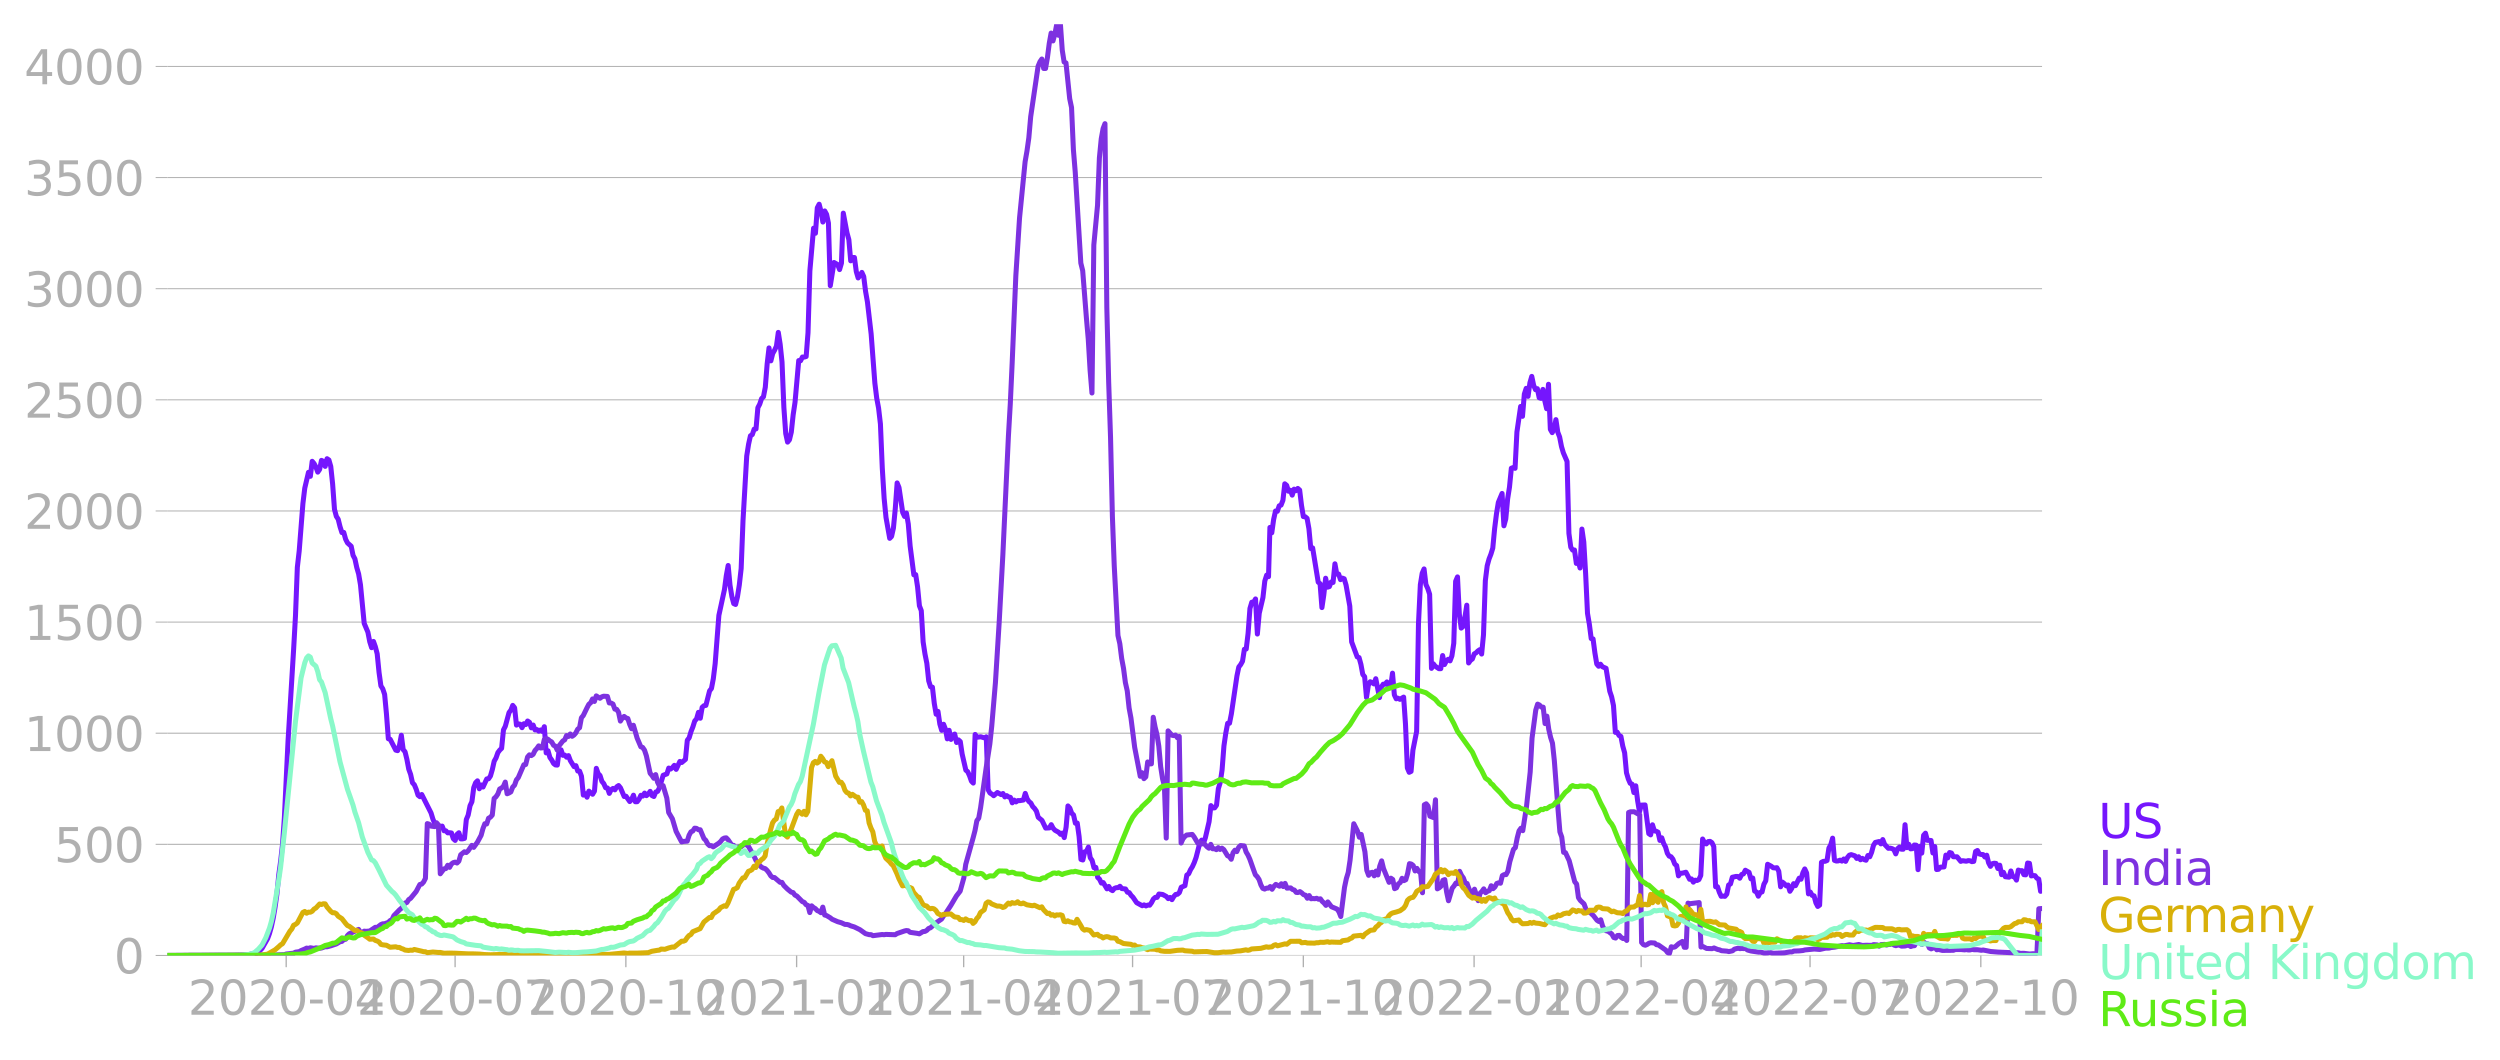 <svg xmlns="http://www.w3.org/2000/svg" xmlns:xlink="http://www.w3.org/1999/xlink" width="992.186" height="420.728" viewBox="0 0 744.14 315.546"><defs><style>*{stroke-linejoin:round;stroke-linecap:butt}</style></defs><g id="figure_1"><path id="patch_1" d="M0 315.546h744.14V0H0v315.546z" style="fill:none"/><g id="axes_1"><path id="patch_2" d="M49.83 284.4h558V7.2h-558v277.2z" style="fill:none"/><g id="matplotlib.axis_1"><g id="xtick_1"><g id="line2d_1"><defs><path id="m9bd4b23b35" d="M0 0v3.5" style="stroke:#b0b0b0;stroke-width:.4"/></defs><use xlink:href="#m9bd4b23b35" x="85.188" y="284.4" style="fill:#b0b0b0;stroke:#b0b0b0;stroke-width:.4"/></g><g id="text_1" style="fill:#b0b0b0" transform="matrix(.14 0 0 -.14 55.94 302.038)"><defs><path id="DejaVuSans-32" d="M1228 531h2203V0H469v531q359 372 979 998 621 627 780 809 303 340 423 576 121 236 121 464 0 372-261 606-261 235-680 235-297 0-627-103-329-103-704-313v638q381 153 712 231 332 78 607 78 725 0 1156-363 431-362 431-968 0-288-108-546-107-257-392-607-78-91-497-524-418-433-1181-1211z" transform="scale(.016)"/><path id="DejaVuSans-30" d="M2034 4250q-487 0-733-480-245-479-245-1442 0-959 245-1439 246-480 733-480 491 0 736 480 246 480 246 1439 0 963-246 1442-245 480-736 480zm0 500q785 0 1199-621 414-620 414-1801 0-1178-414-1799Q2819-91 2034-91q-784 0-1198 620-414 621-414 1799 0 1181 414 1801 414 621 1198 621z" transform="scale(.016)"/><path id="DejaVuSans-2d" d="M313 2009h1684v-512H313v512z" transform="scale(.016)"/><path id="DejaVuSans-34" d="M2419 4116 825 1625h1594v2491zm-166 550h794V1625h666v-525h-666V0h-628v1100H313v609l1940 2957z" transform="scale(.016)"/></defs><use xlink:href="#DejaVuSans-32"/><use xlink:href="#DejaVuSans-30" x="63.623"/><use xlink:href="#DejaVuSans-32" x="127.246"/><use xlink:href="#DejaVuSans-30" x="190.869"/><use xlink:href="#DejaVuSans-2d" x="254.492"/><use xlink:href="#DejaVuSans-30" x="290.576"/><use xlink:href="#DejaVuSans-34" x="354.199"/></g></g><g id="xtick_2"><use xlink:href="#m9bd4b23b35" id="line2d_2" x="135.464" y="284.4" style="fill:#b0b0b0;stroke:#b0b0b0;stroke-width:.4"/><g id="text_2" style="fill:#b0b0b0" transform="matrix(.14 0 0 -.14 106.216 302.038)"><defs><path id="DejaVuSans-37" d="M525 4666h3000v-269L1831 0h-659l1594 4134H525v532z" transform="scale(.016)"/></defs><use xlink:href="#DejaVuSans-32"/><use xlink:href="#DejaVuSans-30" x="63.623"/><use xlink:href="#DejaVuSans-32" x="127.246"/><use xlink:href="#DejaVuSans-30" x="190.869"/><use xlink:href="#DejaVuSans-2d" x="254.492"/><use xlink:href="#DejaVuSans-30" x="290.576"/><use xlink:href="#DejaVuSans-37" x="354.199"/></g></g><g id="xtick_3"><use xlink:href="#m9bd4b23b35" id="line2d_3" x="186.291" y="284.4" style="fill:#b0b0b0;stroke:#b0b0b0;stroke-width:.4"/><g id="text_3" style="fill:#b0b0b0" transform="matrix(.14 0 0 -.14 157.043 302.038)"><defs><path id="DejaVuSans-31" d="M794 531h1031v3560L703 3866v575l1116 225h631V531h1031V0H794v531z" transform="scale(.016)"/></defs><use xlink:href="#DejaVuSans-32"/><use xlink:href="#DejaVuSans-30" x="63.623"/><use xlink:href="#DejaVuSans-32" x="127.246"/><use xlink:href="#DejaVuSans-30" x="190.869"/><use xlink:href="#DejaVuSans-2d" x="254.492"/><use xlink:href="#DejaVuSans-31" x="290.576"/><use xlink:href="#DejaVuSans-30" x="354.199"/></g></g><g id="xtick_4"><use xlink:href="#m9bd4b23b35" id="line2d_4" x="237.119" y="284.4" style="fill:#b0b0b0;stroke:#b0b0b0;stroke-width:.4"/><g id="text_4" style="fill:#b0b0b0" transform="matrix(.14 0 0 -.14 207.871 302.038)"><use xlink:href="#DejaVuSans-32"/><use xlink:href="#DejaVuSans-30" x="63.623"/><use xlink:href="#DejaVuSans-32" x="127.246"/><use xlink:href="#DejaVuSans-31" x="190.869"/><use xlink:href="#DejaVuSans-2d" x="254.492"/><use xlink:href="#DejaVuSans-30" x="290.576"/><use xlink:href="#DejaVuSans-31" x="354.199"/></g></g><g id="xtick_5"><use xlink:href="#m9bd4b23b35" id="line2d_5" x="286.842" y="284.4" style="fill:#b0b0b0;stroke:#b0b0b0;stroke-width:.4"/><g id="text_5" style="fill:#b0b0b0" transform="matrix(.14 0 0 -.14 257.594 302.038)"><use xlink:href="#DejaVuSans-32"/><use xlink:href="#DejaVuSans-30" x="63.623"/><use xlink:href="#DejaVuSans-32" x="127.246"/><use xlink:href="#DejaVuSans-31" x="190.869"/><use xlink:href="#DejaVuSans-2d" x="254.492"/><use xlink:href="#DejaVuSans-30" x="290.576"/><use xlink:href="#DejaVuSans-34" x="354.199"/></g></g><g id="xtick_6"><use xlink:href="#m9bd4b23b35" id="line2d_6" x="337.117" y="284.4" style="fill:#b0b0b0;stroke:#b0b0b0;stroke-width:.4"/><g id="text_6" style="fill:#b0b0b0" transform="matrix(.14 0 0 -.14 307.87 302.038)"><use xlink:href="#DejaVuSans-32"/><use xlink:href="#DejaVuSans-30" x="63.623"/><use xlink:href="#DejaVuSans-32" x="127.246"/><use xlink:href="#DejaVuSans-31" x="190.869"/><use xlink:href="#DejaVuSans-2d" x="254.492"/><use xlink:href="#DejaVuSans-30" x="290.576"/><use xlink:href="#DejaVuSans-37" x="354.199"/></g></g><g id="xtick_7"><use xlink:href="#m9bd4b23b35" id="line2d_7" x="387.945" y="284.4" style="fill:#b0b0b0;stroke:#b0b0b0;stroke-width:.4"/><g id="text_7" style="fill:#b0b0b0" transform="matrix(.14 0 0 -.14 358.697 302.038)"><use xlink:href="#DejaVuSans-32"/><use xlink:href="#DejaVuSans-30" x="63.623"/><use xlink:href="#DejaVuSans-32" x="127.246"/><use xlink:href="#DejaVuSans-31" x="190.869"/><use xlink:href="#DejaVuSans-2d" x="254.492"/><use xlink:href="#DejaVuSans-31" x="290.576"/><use xlink:href="#DejaVuSans-30" x="354.199"/></g></g><g id="xtick_8"><use xlink:href="#m9bd4b23b35" id="line2d_8" x="438.773" y="284.4" style="fill:#b0b0b0;stroke:#b0b0b0;stroke-width:.4"/><g id="text_8" style="fill:#b0b0b0" transform="matrix(.14 0 0 -.14 409.525 302.038)"><use xlink:href="#DejaVuSans-32"/><use xlink:href="#DejaVuSans-30" x="63.623"/><use xlink:href="#DejaVuSans-32" x="127.246"/><use xlink:href="#DejaVuSans-32" x="190.869"/><use xlink:href="#DejaVuSans-2d" x="254.492"/><use xlink:href="#DejaVuSans-30" x="290.576"/><use xlink:href="#DejaVuSans-31" x="354.199"/></g></g><g id="xtick_9"><use xlink:href="#m9bd4b23b35" id="line2d_9" x="488.495" y="284.4" style="fill:#b0b0b0;stroke:#b0b0b0;stroke-width:.4"/><g id="text_9" style="fill:#b0b0b0" transform="matrix(.14 0 0 -.14 459.247 302.038)"><use xlink:href="#DejaVuSans-32"/><use xlink:href="#DejaVuSans-30" x="63.623"/><use xlink:href="#DejaVuSans-32" x="127.246"/><use xlink:href="#DejaVuSans-32" x="190.869"/><use xlink:href="#DejaVuSans-2d" x="254.492"/><use xlink:href="#DejaVuSans-30" x="290.576"/><use xlink:href="#DejaVuSans-34" x="354.199"/></g></g><g id="xtick_10"><use xlink:href="#m9bd4b23b35" id="line2d_10" x="538.771" y="284.4" style="fill:#b0b0b0;stroke:#b0b0b0;stroke-width:.4"/><g id="text_10" style="fill:#b0b0b0" transform="matrix(.14 0 0 -.14 509.523 302.038)"><use xlink:href="#DejaVuSans-32"/><use xlink:href="#DejaVuSans-30" x="63.623"/><use xlink:href="#DejaVuSans-32" x="127.246"/><use xlink:href="#DejaVuSans-32" x="190.869"/><use xlink:href="#DejaVuSans-2d" x="254.492"/><use xlink:href="#DejaVuSans-30" x="290.576"/><use xlink:href="#DejaVuSans-37" x="354.199"/></g></g><g id="xtick_11"><use xlink:href="#m9bd4b23b35" id="line2d_11" x="589.598" y="284.4" style="fill:#b0b0b0;stroke:#b0b0b0;stroke-width:.4"/><g id="text_11" style="fill:#b0b0b0" transform="matrix(.14 0 0 -.14 560.35 302.038)"><use xlink:href="#DejaVuSans-32"/><use xlink:href="#DejaVuSans-30" x="63.623"/><use xlink:href="#DejaVuSans-32" x="127.246"/><use xlink:href="#DejaVuSans-32" x="190.869"/><use xlink:href="#DejaVuSans-2d" x="254.492"/><use xlink:href="#DejaVuSans-31" x="290.576"/><use xlink:href="#DejaVuSans-30" x="354.199"/></g></g></g><g id="matplotlib.axis_2"><g id="ytick_1"><path id="line2d_12" d="M49.83 284.4h558" clip-path="url(#pc73ef6785b)" style="fill:none;stroke:#b0b0b0;stroke-width:.3;stroke-linecap:square"/><g id="line2d_13"><defs><path id="mcad40fc06b" d="M0 0h-3.5" style="stroke:#b0b0b0;stroke-width:.3"/></defs><use xlink:href="#mcad40fc06b" x="49.83" y="284.4" style="fill:#b0b0b0;stroke:#b0b0b0;stroke-width:.3"/></g><use xlink:href="#DejaVuSans-30" id="text_12" style="fill:#b0b0b0" transform="matrix(.14 0 0 -.14 33.922 289.719)"/></g><g id="ytick_2"><path id="line2d_14" d="M49.83 251.321h558" clip-path="url(#pc73ef6785b)" style="fill:none;stroke:#b0b0b0;stroke-width:.3;stroke-linecap:square"/><use xlink:href="#mcad40fc06b" id="line2d_15" x="49.83" y="251.321" style="fill:#b0b0b0;stroke:#b0b0b0;stroke-width:.3"/><g id="text_13" style="fill:#b0b0b0" transform="matrix(.14 0 0 -.14 16.108 256.64)"><defs><path id="DejaVuSans-35" d="M691 4666h2478v-532H1269V2991q137 47 274 70 138 23 276 23 781 0 1237-428 457-428 457-1159 0-753-469-1171Q2575-91 1722-91q-294 0-599 50Q819 9 494 109v635q281-153 581-228t634-75q541 0 856 284 316 284 316 772 0 487-316 771-315 285-856 285-253 0-505-56-251-56-513-175v2344z" transform="scale(.016)"/></defs><use xlink:href="#DejaVuSans-35"/><use xlink:href="#DejaVuSans-30" x="63.623"/><use xlink:href="#DejaVuSans-30" x="127.246"/></g></g><g id="ytick_3"><path id="line2d_16" d="M49.83 218.242h558" clip-path="url(#pc73ef6785b)" style="fill:none;stroke:#b0b0b0;stroke-width:.3;stroke-linecap:square"/><use xlink:href="#mcad40fc06b" id="line2d_17" x="49.83" y="218.242" style="fill:#b0b0b0;stroke:#b0b0b0;stroke-width:.3"/><g id="text_14" style="fill:#b0b0b0" transform="matrix(.14 0 0 -.14 7.2 223.561)"><use xlink:href="#DejaVuSans-31"/><use xlink:href="#DejaVuSans-30" x="63.623"/><use xlink:href="#DejaVuSans-30" x="127.246"/><use xlink:href="#DejaVuSans-30" x="190.869"/></g></g><g id="ytick_4"><path id="line2d_18" d="M49.83 185.164h558" clip-path="url(#pc73ef6785b)" style="fill:none;stroke:#b0b0b0;stroke-width:.3;stroke-linecap:square"/><use xlink:href="#mcad40fc06b" id="line2d_19" x="49.83" y="185.164" style="fill:#b0b0b0;stroke:#b0b0b0;stroke-width:.3"/><g id="text_15" style="fill:#b0b0b0" transform="matrix(.14 0 0 -.14 7.2 190.483)"><use xlink:href="#DejaVuSans-31"/><use xlink:href="#DejaVuSans-35" x="63.623"/><use xlink:href="#DejaVuSans-30" x="127.246"/><use xlink:href="#DejaVuSans-30" x="190.869"/></g></g><g id="ytick_5"><path id="line2d_20" d="M49.83 152.085h558" clip-path="url(#pc73ef6785b)" style="fill:none;stroke:#b0b0b0;stroke-width:.3;stroke-linecap:square"/><use xlink:href="#mcad40fc06b" id="line2d_21" x="49.83" y="152.085" style="fill:#b0b0b0;stroke:#b0b0b0;stroke-width:.3"/><g id="text_16" style="fill:#b0b0b0" transform="matrix(.14 0 0 -.14 7.2 157.404)"><use xlink:href="#DejaVuSans-32"/><use xlink:href="#DejaVuSans-30" x="63.623"/><use xlink:href="#DejaVuSans-30" x="127.246"/><use xlink:href="#DejaVuSans-30" x="190.869"/></g></g><g id="ytick_6"><path id="line2d_22" d="M49.83 119.006h558" clip-path="url(#pc73ef6785b)" style="fill:none;stroke:#b0b0b0;stroke-width:.3;stroke-linecap:square"/><use xlink:href="#mcad40fc06b" id="line2d_23" x="49.83" y="119.006" style="fill:#b0b0b0;stroke:#b0b0b0;stroke-width:.3"/><g id="text_17" style="fill:#b0b0b0" transform="matrix(.14 0 0 -.14 7.2 124.325)"><use xlink:href="#DejaVuSans-32"/><use xlink:href="#DejaVuSans-35" x="63.623"/><use xlink:href="#DejaVuSans-30" x="127.246"/><use xlink:href="#DejaVuSans-30" x="190.869"/></g></g><g id="ytick_7"><path id="line2d_24" d="M49.83 85.927h558" clip-path="url(#pc73ef6785b)" style="fill:none;stroke:#b0b0b0;stroke-width:.3;stroke-linecap:square"/><use xlink:href="#mcad40fc06b" id="line2d_25" x="49.83" y="85.927" style="fill:#b0b0b0;stroke:#b0b0b0;stroke-width:.3"/><g id="text_18" style="fill:#b0b0b0" transform="matrix(.14 0 0 -.14 7.2 91.246)"><defs><path id="DejaVuSans-33" d="M2597 2516q453-97 707-404 255-306 255-756 0-690-475-1069Q2609-91 1734-91q-293 0-604 58T488 141v609q262-153 574-231 313-78 654-78 593 0 904 234t311 681q0 413-289 645-289 233-804 233h-544v519h569q465 0 712 186t247 536q0 359-255 551-254 193-729 193-260 0-557-57-297-56-653-174v562q360 100 674 150t592 50q719 0 1137-327 419-326 419-882 0-388-222-655t-631-370z" transform="scale(.016)"/></defs><use xlink:href="#DejaVuSans-33"/><use xlink:href="#DejaVuSans-30" x="63.623"/><use xlink:href="#DejaVuSans-30" x="127.246"/><use xlink:href="#DejaVuSans-30" x="190.869"/></g></g><g id="ytick_8"><path id="line2d_26" d="M49.83 52.849h558" clip-path="url(#pc73ef6785b)" style="fill:none;stroke:#b0b0b0;stroke-width:.3;stroke-linecap:square"/><use xlink:href="#mcad40fc06b" id="line2d_27" x="49.83" y="52.849" style="fill:#b0b0b0;stroke:#b0b0b0;stroke-width:.3"/><g id="text_19" style="fill:#b0b0b0" transform="matrix(.14 0 0 -.14 7.2 58.168)"><use xlink:href="#DejaVuSans-33"/><use xlink:href="#DejaVuSans-35" x="63.623"/><use xlink:href="#DejaVuSans-30" x="127.246"/><use xlink:href="#DejaVuSans-30" x="190.869"/></g></g><g id="ytick_9"><path id="line2d_28" d="M49.83 19.77h558" clip-path="url(#pc73ef6785b)" style="fill:none;stroke:#b0b0b0;stroke-width:.3;stroke-linecap:square"/><use xlink:href="#mcad40fc06b" id="line2d_29" x="49.83" y="19.77" style="fill:#b0b0b0;stroke:#b0b0b0;stroke-width:.3"/><g id="text_20" style="fill:#b0b0b0" transform="matrix(.14 0 0 -.14 7.2 25.089)"><use xlink:href="#DejaVuSans-34"/><use xlink:href="#DejaVuSans-30" x="63.623"/><use xlink:href="#DejaVuSans-30" x="127.246"/><use xlink:href="#DejaVuSans-30" x="190.869"/></g></g></g><path id="line2d_30" d="m49.83 284.4 19.89-.104 3.866-.104 2.763-.5.552-.294 1.105-1.106 1.658-2.93.552-1.512.553-1.947.552-2.58.553-3.26.552-3.932.553-5.765.552-4.036.552-4.914.553-7.901 1.105-23.023 1.657-27.229.553-9.98.552-14.432.553-4.867 1.105-14.11.552-4.575 1.105-4.707.553 1.182.552-4.461.553.652.552 1.04.552 1.521.553-.794.552-2.693.553.274.552 1.503.553-2.278.552.378.553 1.928.552 5.217.553 7.551.552 2.08.553.86.552 2.23.553 1.74.552-.039.553 2.004.552 1.106 1.105 1.002.553 2.703.552 1.049.552 2.57.553 1.91.552 3.25 1.105 11.465 1.105 2.627.553 2.854.552 1.758.553-1.852.552 1.55.553 2.126.552 5.548.553 4.007.552.86.553 1.664.552 5.878.553 7.325.552.17 1.657 3.223.553.151.552-1.578.553-3.006.552 4.272.553.643.552 2.259.553 2.93.552 1.54.553 2.505.552.586.553 1.342.552 1.767.553.444.552-.642 2.762 5.481.553 1.815.552 1.351 1.658.889.552-.133.553 1.38.552.02.553.604.552-.038.553.076.552 1.71.553.501.552-1.805.553-.472.552 1.814h.553l.552-.132.553-5.623.552-1.324.552-2.778.553-1.191.552-4.215.553-1.456.552-.548.553 2.353.552-1.124.553.614 1.105-2.41.552-.057.553-.831.552-1.9.553-2.486.552-.992.553-1.578.552-.738.553-.529.552-5.481.552-1.097 1.105-4.064.553-.737.552-1.399.553.7.552 5.16.553-.369.552.114.553 1.02.552-1.171.553.255.552-1.059.553.378.552 1.645.553-.822.552 1.455.553-.113.552.482.553-.36.552.445.552-1.418.553 7.788.552-.624.553 1.975.552.785.553 1.03.552.425.553.038.552-4.47.553-.067.552 1.635.553-.066.552.624.553-.463.552 1.474 1.105 1.787.553-.275.552 1.598.553.038.552 1.502.552 5.614.553-.435.552 1.068.553-1.805 1.105.926.552-.926.553-6.786.552 1.579.553.557.552 1.74.553.67.552 1.22.553.085.552 1.606.553-1.115.552-.36.553.417.552-.908.552-.368.553.68 1.105 2.58.552-.075 1.105 1.578.553-.614.552-1.276.553 1.947.552-.01.553-.727.552-1.182.553.237.552-.889.553.756.552-.491.553-.785.552 1.257.553.274.552-1.342.552-.18.553-1.095 1.105-3.696 1.105-.416.552-1.73.553.284.552-.434.553-.662.552 1.19 1.105-2.353.553.312 1.105-.926.552-5.699.553-.718.552-1.853.552-1.398.553-1.768.552-.623.553-1.938.552 1.749.553-3.252.552-.482.553-.085 1.105-4.328.552-.7.553-2.892.552-4.508 1.105-14.365 1.658-7.665.552-4.168.553-3.015.552 5.869.552 3.365.553 2.098.552.264.553-2.249.552-3.535.553-4.905.552-14.318 1.105-19.186.553-3.516.552-2.495.553-.368.552-1.607.553-.066.552-6.323.553-1.058.552-1.664.553-.51.552-2.845.553-6.956.552-4.754.552 3.837.553-2.183.552-.973.553-1.238.552-4.064.553 3.515.552 5.293.553 13.524.552 7.788.553 2.533.552-.68.553-2.297.552-5.15.553-3.706 1.105-12.437.552.047.553-1.106.552.02.552-.171.553-7.079.552-18.41 1.105-12.703.553 1.503.552-7.57.553-1.068.552 2.117.553 3.185.552-3.299.553 1.011.552 2.609.553 18.619 1.105-6.9 1.105.634.552 1.474.553-1.9.552-14.895 1.105 5.87.552 2.022.553 6.294.552-.992.553.01.552 4.186.553 1.89.552-.718.553-.926.552 1.229.553 4.432.552 3.129 1.105 9.517 1.105 14.62.553 4.5.552 2.939.552 4.753.553 13.119.552 9.016.553 5.68 1.105 6.219.552-.558.553-2.485.552-5.803.553-7.646.552 1.37 1.105 7.438.553 1.172.552-1.011.553 3.26.552 6.56 1.105 8.562.553-.057.552 3.63.552 5.651.553 1.437.552 9.319.553 3.61.552 2.75.553 5.217.552 1.768.553.122.552 4.82.553 3.233.552-.841.553 3.78.552 1.862.553-1.815.552 1.437.553 2.901.552-2.533.553 2.703.552-1.257.553-.33.552 2.504.552-.775.553.501.552 3.695 1.105 4.811.553.463.552 1.22.553 1.606.552.558.553-14.47.552.832 1.105-.142 1.105.321.553-.302.552 15.736.553.992.552.312.552.482 1.105-.954 1.105.623.553-.32.552 1.01.553-.387.552.387.553.142.552 1.616.553-.813.552.54.553-.388.552.01 1.105-.18.553-1.976.552 1.607.553.832.552.434.552 1.04.553.567.552.794.553 1.843 1.105.917 1.105 2.287 1.105-.057.552-.954.553 1.058.552.596 1.105.614.553.605.552-.369.553 1.342.552-3.128.552-6.295.553.634.552 1.512.553.539.552 2.457.553-.038.552 4.017.553 6.795.552.17.553-2.42.552-.198.553-1.219.552 3.166.553.803.552 2.155.553-.085.552 2.987.553.539.552 1.143.553-.142 1.104 1.853.553-.7.552.927.553.311.552-.67.553-.199.552-.028.553-.397.552.68 1.105.123.553.955.552.141.553.813.552.548 1.105 1.626 1.658.907.552-.255.552.312.553-.265.552.047.553-.765.552-1.077.553-.482h.552l.553-1.002 1.105.141 1.105.596.552.633.553-.34.552.643.553-.936.552-.605.553-.066.552-.492.552-1.587 1.105-.473.553-3.147.552-.378.553-1.238.552-.88.553-1.209.552-1.54 1.105-4.31.553-.85.552.925.553-1.644 1.105-4.773.552-4.782.553.7.552-.038.553-.775.552-4.953.552-1.814.553-3.771.552-7.136.553-3.809.552-2.901.553-.029.552-2.788 1.658-11.294.552-2.655.553-.71.552-1.001.553-3.563.552-.085.553-4.64.552-7.42.553-1.862.552-.01.552-.963.553 10.443.552-6.162 1.105-4.688.553-4.924.552-1.757.553.453L378 157l.553 1.588.552-3.97.553-2.504.552.066.553-1.616.552-.226.553-1.418.552-4.905.553.453.552 1.749.553-.284.552 1.446.552-1.776.553.453.552-.67.553.481.552 4.556.553 3.336.552.066.553.463.552 3.09.553 5.898.552-.189 1.658 10.188.552.463.553 7.108.552-3.734.553-5 .552 2.666.553-.18.552-1.36.552.132.553-5.548.552 3.053h.553l.552 1.654.553-.454.552.208.553 1.89 1.105 6.228.552 10.661 1.658 4.461.552.208.553 2.023.552 2.996.553.68.552 6.181.552-3.686.553-1.002.552.255.553.379.552-1.532 1.105 5.614.553-3.109.552-.879.553.01.552-.681.553 1.229.552.274.553-4.111.552 6.455.553 1.172.552-.17.553.33 1.105-.661.552 8.042.552 13.043.553 1.295.552-.274.553-6.314 1.105-5.566.552-32.143.553-11.55.552-3.411.553-1.276.552 4.621.553 1.21.552 1.701.553 22.059.552-1.342.553.709 1.105.727h.552l.552-3.903.553 2.675.552-1.05.553-.52.552.473.553-1.493.552-3.752.553-18.439.552-1.304.553 11.105.552 4.13.553-.473.552-2.778.553-3.563.552 17.191.553-.784.552-.397.553-1.503.552-.34.553-.548.552-.378.552 1.295.553-5.718.552-16.133.553-4.442.552-2.013.553-1.418.552-1.805.553-5.841.552-4.395.553-3.383 1.105-2.647.552 9.622.553-2.051.552-5.964.553-3.506.552-5.614.553-.208.552.236.553-10.812 1.104-7.599.553 2.93.552-6.625.553-1.701.552 2.382.553-4.036.552-1.9.553 2.637.552 1.314.553-.293.552 2.693.553.18.552-2.665.553 3.364.552 2.382.553-7.268.552 13.42.553.974.552-1.096.552-2.77.553 3.724.552 1.446.553 2.826.552 1.881 1.105 2.57.553 21.417.552 4.102.553.86.552-.029.553 3.989.552-.719.553 2.09.552-11.588.553 3.828.552 9.45.553 11.786.552 3.242.553 4.281.552.104.552 4.197.553 3.298.552.643.553-.605.552.737 1.105.482 1.105 6.833.553 1.654.552 2.6.553 7.976.552-.057.553.993.552.264.553 2.902.552 1.975.553 5.964.552 1.852.552 1.266.553.256.552 2.504.553-2.013.552 4.451.553 3.29.552-1.985 1.105-.057 1.105 8.515.553.388.552-2.996.553 1.796.552.122.553.284.552 2.448.553-.775.552 1.673.553 1.03.552 1.89.552.86.553.18.552.737.553 1.455.552.426.553 3.071.552-.794h.553l1.105-.283 1.105 2.098.552-.104.553.955.552-.577.553.085.552-.274.553-1.22.552-10.849.553 1.059.552.396.552-.69.553-.066.552.378.553 1.153.552 11.984.553-.018.552 1.644.553 1.21.552-.066.553.075.552-.661.553-2.713.552-.312.553-1.994 1.105-.246.552.02.553.51.552-1.097.552-.198.553-1.078 1.105.634.552 1.918.553-.227.552 3.875.553.274.552 1.248.553-1.106.552-.16.553-2.288.552-1.02.553-4.924 1.105.595.552.444.553.047.552-.066.553 1.05.552 4.63.552-1.38.553.454.552.643.553-.236.552 1.852.553-.87.552-1.389.553.586 1.105-2.22.552.311.553-1.928.552-1.134.553 1.21.552 6.209.553-.53.552.984.553.132.552 2.08.552 1.077.553-.388.552-12.75.553-.273.552-.038.553-.227.552-3.695.553-.983.552-1.966.553 6.606.552.199.553-.038.552-.218.553.275.552-.624.553.7.552-1.163.553-.671.552-.17 1.105.359.552.775.553-.501.552.898.553-.416.552.378.553.17.552-1.399.553.378.552-1.332.553-2.07.552-.87 1.105-.264.553.69.552-1.276.553 1.417 1.105 1.182.552-.048.553.142.552.293.552 1.267.553-1.54.552-.492.553.633.552.019.553-7.296.552 6.823.553-1.002.552 1.361.553-.066.552-1.077.553.057.552 7.277.553-6.937.552 2.013.553-5.302.552-.624.553 2.117 1.104.057.553 3.714.552-1.91.553 6.834.552-.066.553-.633 1.105-.076.552-3.516.553.822.552-1.587.553.16.552 1.087 1.105.02 1.105 1.36.553-.198 1.105.15.552-.17.552.039.553.264.552-.085.553-2.94.552-.292.553 1.02.552.161.553.029.552.727.553-.529.552 2.259.553 1.049.552-.785.553-.141.552.066.553 1.503.552-.983.553 2.807.552-.7.552 1.323 1.105.133.553-1.843.552 1.654.553.113.552.945.553-2.986.552.189.553-.01.552 1.182.553.056.552-3.506.553.085.552 3.743.553-.114.552.048.553.756.552.264.553 3.63.552-.246h0" clip-path="url(#pc73ef6785b)" style="fill:none;stroke:#7516fd;stroke-width:1.5;stroke-linecap:square"/><path id="line2d_31" d="m49.83 284.4 31.491-.085 1.658-.104 1.657-.047.552-.199 2.21-.245.553-.303 1.105-.151.552-.321 1.105-.454.553-.284.552.095.553-.199 1.105.199.552-.17 1.105.113.552-.057 1.105-.396.553.028 1.105-.293 1.657-.558 1.105-.661.553-.095.552-.52.553-.113.552-1.106.553-.548 1.105-.473 1.657-.812.552.879.553.056.552-.416.553.057 1.105-.094 1.657-1.106.553.038 1.105-.85.552-.228.553-.019 1.105-.406.552-.548.553-.255.552-1.2 1.657-1.72.553-.464.552-.652.553-.926.552-.16.553-.87.552-.36 1.658-2.031 1.105-2.09.552-.131.553-.605.552-1.078.553-16.312.552.17.552.567 1.105.151.553-1.134.552.643.553 14.535 1.105-1.465.552-.085.553-.983.552.615.553-1.002.552-.397.553-.151.552.264.553-.548.552-1.918 1.105-.88.553.228.552-.501 1.105-1.635.552.595 1.105-1.54 1.105-2.051.553-2.013.552-1.437.553.066.552-1.701.553-.302.552-.643.553-4.952.552-.492.553-.813.552-1.502.553-.284.552-.491.552-1.276.553 3.468.552-.217.553-.34.552-1.427.553-.568.552-1.568.553-.68 1.657-3.829.553-.075.552-2.23.553-.643.552.217.553-.36.552-1.143.553-.595.552-.785.553.624.552-.047.552-2.429.553-.34.552.227.553.482.552.302.553.992.552.265.553 1.172.552-1.295 1.105-1.417.553-.34.552-1.277.553.274.552-.737.553.68.552-.368.553-.642.552-1.106.553-.426.552-2.967.552-.662 1.105-2.287.553-1.058.552-.464.553-1.134.552.747.553-1.654 1.105.709.552-.435.553-.18 1.105.067.552 1.937.553.029.552.311.553 1.494.552.085.552.86.553 2.618.552-.889.553-.491.552.435.553.189.552 1.739.553 1.285.552-1.02 1.105 3.808 1.105 2.59.553.208.552.822.553 1.682 1.105 5.17.552.652.553.841.552-1.087.552 2.24.553 1.125.552.123.553-.208 1.105 3.705.552 4.3 1.105 1.871 1.105 3.724 1.105 2.136.553 1.02.552-.15 1.105-.076.553-1.768.552-1.01.552-.247.553-.84.552.056.553.397.552.019 1.105 2.618.553.538.552 1.059.553.52.552-.01.553.36 1.657-1.097.553-.51.552-.719.553-.293.552-.066.553.577 1.104 1.616.553.047.552.643.553-.019.552-.189.553-.019.552-.454.553-.255.552.133.553.491 1.657 2.93.553 1.2.552.652.553.86.552.52.553.293.552.142.553.539.552.708.552.908.553.472.552.029 1.658 1.417.552.02.553.906 1.105 1.097 1.105.907.552.123.553.756.552.255 1.658 1.683.552.207.552.728.553.208.552 2.117.553-2.003.552.5.553.322.552.586.553.227.552.406.553-1.654.552 2.344.553.151 1.105.662.552.444 1.658.728 1.105.32 1.104.502h.553l.552.142.553.264 1.105.34 1.657.813 1.658 1.182 1.105.302.552-.01.553.313 2.762-.35.552.066.553-.095 2.762.095.553-.35 2.21-.765.552-.123.553.057.552.463 2.21.321.552.132 1.105-.68.553-.038.552-.302.553-.577.552-.198 1.658-1.465 1.657-1.144.553-.888.552-.643 1.658-2.542 1.657-2.807 1.105-1.427 1.105-3.97.552-3.998 2.21-7.929.553-2.136.552-2.94.553-.755.552-3.081 1.658-11.87 1.105-7.165.552-5.17 1.105-13.014 1.105-17.749 1.105-20.263 1.657-35.366.553-9.545.552-12.003 1.105-26.236 1.105-17.21 1.658-16.73.552-3.165.553-3.942.552-6.275 2.21-15.046.552-1.323.553-.804.552 2.807h.553l.552-3.185.553-4.281.552-3.062.553 2.325.552-1.975.553-2.874.552 3.176.553-3.289.552 7.731.553 3.516.552.255 1.105 10.642.552 2.656.553 12.532.552 6.767 1.658 27.001.552 2.24 1.105 14.026.553 6.35.552 9.339.553 6.71.552-44.052 1.105-11.795.553-14.12.552-5.699.553-3.052.552-1.446.552 54.693.553 22.257.552 16.37.553 23.57.552 14.735 1.105 20.726.553 2.438.552 4.386.553 2.958.552 4.234.553 2.457.552 5.113.553 2.987 1.105 8.704 1.657 8.63.553-1.069.552 1.777.552-.548.553-4.423.552.567.553-.01.552-13.864.553 2.91.552 2.212.553 3.488.552 6.105.553 3.563.552 2.126.553 15.557.552-31.907 1.105 1.276.553.132.552-.16.553.784.552-.387.552 31.736.553-1.257.552-.68.553-.444 1.657-.18.553.737 1.105 1.872.552-.227.553.472.552-.236.553.463.552.614.553.407.552-1.144.553 1.314.552-.019.553.284.552-.605.552.538.553-.378.552.426 1.105 1.824.553.264.552.785.553-1.966.552-.728.553.416.552-1.266.553-.54 1.105.124.552 1.777.553.926.552 1.228 1.105 3.129.552 1.521.553.567.552.86.553 1.617.552 1.001.553.208.552-.283h.553l.552-.463.553.803.552-.879.553-.567 1.105.53.552-.719.553.822.552-.935.553 1.408 1.105-.066.552.463.552.18.553.69.552.047.553-.275.552.388.553.53.552.15.553.908.552-.794.553.945.552-.066.553.056.552-.132.553.284.552-.123.553.775.552.491.553.68.552-1.02 1.105 1.437 1.657.69.553.812.552 1.4 1.105-8.668.553-2.618.552-1.814.553-3.667 1.105-10.84 1.105 2.192.552 1.815.553-.822 1.105 5.16.552 5.52.552 1.483.553-.756.552-.142.553 1.05.552-1.409.553 1.144.552-2.647.553-1.54.552 2.278 1.658 4.11.552-1.228.553.397.552 2.722.553-.265.552-1.172.553-.368.552-1.286.553.7.552-.274.552-1.872.553-2.91.552.122.553.435.552 1.607.553-.766.552.917.553.473.552 5.869.553-26.19.552-.283.553.68.552 3.006 1.105.425.553-5.311.552 26.51.553-.302.552-.492.552-1.739.553-.217.552 3.714.553 2.58 1.105-3.733.552-.67.553-.86.552.16.553-3.658.552 1.2.553.766.552 1.512.553.151 1.105 3.025.552-.18.553-1.153 1.105 3.412.552-2.193.552-.538.553-.775.552 1.143.553-.406.552-.218.553-1.446.552.87.553-.52.552-1.03.553-.199.552.123.553-2.258.552-.312.553.01.552-1.05.553-2.76 1.105-3.714.552-.51.553-2.873.552-2.117.552-.775.553.718 1.105-7.098 1.105-10.377.552-10.094 1.105-8.317.553-1.777.552.265.553.605.552.038.553 4.876.552-2.202.553 3.922.552 2.41.553 1.711.552 5.189 1.105 14.592.552 6.616.553 1.56.552 4.526.553.104 1.105 2.382 1.657 6.285.553.662.552 4.064.553.822 1.105 1.04.552 1.512.553.954.552-.321.553.803.552.501 1.105 1.418.552.359.553-.51.552 1.89.553 1.049.552.368.553.104 1.105.86.552 1.002.553.17.552-.756.553-.038.552.605.553.34.552-.066.553.624.552-38.078.552-.208 1.105-.019 1.658.955.552 37.965.553.642.552.17.553-.217.552-.378.553-.142 1.105.085.552.492.553.066 2.21 1.54.552.747.552.236.553-1.966.552.17.553-.132 1.105-.973 1.105-.652.552 1.739.553.01.552-13.147.553.16 2.762-.33.553 13.231.552-.151 1.105.576 1.657.066.553-.217 1.105.463.552.104.553.255 1.657.133.553.132 1.105-.236.552-.492 1.105-.293.553.151.552-.075.552.057.553-.076.552.482 1.105.312 2.21.33.553-.009 1.105.265 1.105-.038.552-.132 1.105.255 3.315-.132 1.657-.284.553.019.552-.255 1.658-.057 1.105-.123.552-.16 1.105-.104 1.658-.17 1.657.132 1.657-.378 1.105-.029.553-.16 1.105-.114 2.21-.472.552.085 1.105-.227.553-.104 1.105.217 1.657-.302 1.105.293 1.105-.066 1.657.038.553-.227 1.105.094.552.369.553-.463 1.105-.066.552.198.553-.18.552-.009.553-.302.552.51.552.17.553-.18.552.02.553.302 1.105-.057.552-.18h.553l.552.34.553-.198.552-.047.553-1.077.552-.085 1.105.793.553-.718.552.444.553.076.552 1.238.552.274 1.105-.472.553.746.552-.094 1.105.283 3.315-.038.553-.226h1.657l1.105.104.553-.085.552.113.552-.019.553-.16.552.103 1.105.01 1.105.16.553-.075 1.105.208 1.105.227 2.21.18 3.314.141 2.763.076.552.16 1.105-.01 1.658.2 1.105-.086.552.076.553-.473.552-12.986 1.105-.085h0" clip-path="url(#pc73ef6785b)" style="fill:none;stroke:#7d31e0;stroke-width:1.5;stroke-linecap:square"/><path id="line2d_32" d="m49.83 284.4 25.414-.076 1.657-.019 1.105-.047 1.658-.264 2.21-1.276 1.105-.945.552-.53.552-.33 2.21-3.734.553-.652.552-1.134.553-.246.552-.425 1.658-3.138.552-.283.553.52.552-.322.553.029.552-.293.553-.652.552-.312 1.105-1.191.552.151.553-.227.552.038.553.945 1.105 1.276.552.416h.553l.552.293.553.746 1.105.719 1.105 1.427.552.633.553.227 1.105.822.552.435.552-.085.553.453 1.105.416.552.605 1.105.756.553.435 1.105-.057.552.416.553.17.552.303.553.7.552.14 1.105.124 1.105.595 1.657-.132.553.189.552-.01.553.322.552.17.553.302 1.105.123.552-.104.553.047.552-.245 2.21.51.553.151.552.02.553.264 1.104-.114.553-.075 1.657.142.553-.01 1.105.227 1.657-.038 1.658.038 3.867.189 1.657.01 1.658.056 1.657.151 1.658.057 2.21-.066 1.105-.047 3.867.104 2.21-.17 3.315.018 2.762.038 6.077.066 1.105.02 12.707-.076 4.42-.426 1.105.133.552-.095 2.21.01 3.315-.133 1.105-.416 1.657-.283.553-.057.552-.321 1.105.066 1.105-.387 1.105-.293.553.047 2.21-1.768h.552l.553-.236.552-.841.553-.624.552-.274.552-.841 2.21-.926 1.105-1.957 1.658-1.36.552.009.553-1.068 1.657-1.153.553-.718 1.105-.558.552.17.553-.992 1.657-4.055.552-.189.553-.33.552-1.314 1.105-1.579.553-.056 1.105-1.9.552-.208.553-.33.552-.974.553.369.552-1.57.553-.122.552-.624.553-.387.552-.728.553-3.422 1.104-4.47.553-1.947.552-.831.553-.36.552-2.183.553-.094.552-.983 1.105 8.156.553.5 1.105-2.296 1.657-4.442.553-.907 1.105.85.552-.869.552 1.04.553-1.002 1.105-13.061.552-1.446.553-.388.552.5.553-.387.552-1.644.553.709.552.973.553.19.552 1.218 1.105-1.757 1.105 4.583 1.105 1.862.553-.028.552.813.552 1.569.553.68.552.189.553.803.552-.472 1.105.794.553.066.552 1.465.553-.151.552.992.553 1.588.552.16.553 3.592.552 1.53.553 1.135.552 2.826.553 1.304.552.123.552.397.553-.444.552 2.39.553 1.248 1.105 1.03.552.69.553.51 1.105 2.373.552 1.408 1.105 2.221.553-.113.552.019.553.538.552.038.553.246.552 1.229 1.105 1.228.552.246 1.105 2.089.553.359.552.113.553.577.552.245.553-.122.552.16.553.482.552.889 1.105.548.553-.274 2.21-.142 1.105.879 1.104.151.553.662.552-.01.553.255.552-.463.553.35.552.208.553-.066.552.85.553-.463.552-.992.553-.605.552-1.19 1.105-.804.553-1.928.552-.416.553.123.552.463 1.657.671.553-.028.552.104.553.321.552-.17 1.105-1.134.553.302.552-.444.553.18.552-.048.553-.387.552.51.553.095.552-.227 1.105.53 1.657.283.553-.161 1.657.747.553-.265.552.888 1.105 1.106.553-.094.552.586.553-.152.552.388.553-.34.552.066.553-.104.552.198.553 1.777.552.132.552-.302.553.321.552.066.553.246.552.066.553-1.134 1.105 1.834.552 1.002.553.387.552-.17 1.105.255 1.105 1.361 1.105-.217.553.529.552.113.553.445.552-.284.552-.104.553.104.552.284 1.105.018.553.152.552.812.553.114 1.105.567 2.21.236.552.284.553-.066.552.491 1.105.076.553.245.552.076 1.105.491.552-.18 1.658.048.552.19.553-.01.552.293 1.105.15 1.658.02 2.21-.312 1.657-.076.552.199 2.21.151.553.18 2.762-.085 1.105-.01 2.21.36 1.105-.01 1.657-.208.553.057 1.105-.057h.552l1.658-.284 1.105-.056 1.657-.312.553.15.552-.112.553-.293 2.762-.19 1.657-.453.553.123 1.105-.123.552-.454.553-.17.552.33 2.21-.585.553.113 1.105-.87 2.762-.018.552.454 1.105-.114.553.18 2.21.038.552-.123.553.01.552-.143 1.105.02 1.105-.19.553.199.552-.095 1.105.038 1.657.047.553-.482 1.657-.227.553-.378.552-.208.553-.557 2.21-.236.552.444.553-.756 1.657-1.172 1.105-.133.552-.831.553-.397.552-.662.553-.35.552-.812 1.105-.265.553-.907.552-.548.553-.274 1.105-.284 1.105-.369 1.105-.803.552-.822.552-1.475.553-.52.552-.273.553-.104.552-.747.553-1.05 1.105-.66.552-.71.553.095 1.105-.18 1.657-2.381.553-1.248 1.105-.69.552-.7.552.7.553-.538.552.444.553.907.552-.454.553-.028.552.104.553-.539.552.917.553.633.552 2.43.553.869.552.472 1.105 1.758 1.105.841.553-.255.552.397.553.01.552.15.552.643.553-.567.552.558.553-.794.552-.293.553.151.552.322.553-.36.552 1.2.553-.207 1.105.595.552.208 1.105 2.59.553.775.552 1.096.553.53 1.657-.246.552.69.553.434 1.657-.075.553-.312.552.246.553-.284.552.227 1.105.094 1.105.284.553.104 1.105-1.418.552-.529 1.105-.406.552.066.553-.624.552.236.553-.217.552-.36 1.105-.254.553.189 1.105-1.087.552.17.553.359.552-.378.553.151.552-.019.553.671.552-.019.553-.226.552-.615 1.105.01h.552l.553-.841.552-.123.553.075.552.397 1.658.114 1.105.812.552-.18 1.105.483 1.105.066.553.18.552-.567.553-.208 1.104-1.125 1.105-.066.553-.407.552-.18.553-2.797.552 2.845 1.105-.283.553.189.552-.086.553-3.024.552 2.476.553-3.043.552 2.42.553.491.552-2.731.553-.426.552 3.384.553 1.153.552 2.646.552.218.553.018.552 2.666.553.123.552-.133.553-.728.552-1.937.553-.104.552.047.553-2.807.552 3.29.553-2.505 1.105 1.417 1.105.19.552.604.553-2.277.552 3.837h.553l.552-.237 1.105-.047 1.105.303.552-.133 1.105.85 1.658.105.552.539.553.302 2.21.397.552.53.553.15.552.275.552 1.408.553.444 1.105-.076.552.218.553.633.552.047.553-.841 1.657.095.553 1.266.552-.51.553.387 1.105-.18 1.105-.009.552-.992.553.312.552.16.552.823.553.18 1.105.009.552-.71.553.076.552-.236.553-.671.552-.246h1.105l.553.652.552-.67 1.105.198.553-.18 1.657.076.552.5.553-.235.552-.445 1.658-.056.552-.596.553.17.552-.35.553.152.552-.284 1.105.076.553.595 1.105-.605.552.02.553.17h1.105l.552-.804.552-.425.553.189.552-.378 1.658-.076.552.151 1.658-.718.552-.227 2.21.048.553.368 2.21.02 1.104.481.553-.293.552-.019.553.151 1.657-.056.553.425.552 1.739.553-.35.552.19h1.105l.553.255.552 1.389.553-2.561.552.548.553-.18h1.104l.553.19.552-1.135.553 1.456 1.105.633 1.657.085.553.104.552-1.068 1.658-.038h.552l.553-.53.552.18.553 1.172.552.227 1.657-.019.553.265.552-.454.553.114.552-.445.553-.245h1.105l.552 1.115.553.094.552-.028.553.217.552-.122h1.105l.553-1.749 1.657-1.871.552-.293h1.105l.553-.227 1.105-.907.552-.123.553-.416h1.105l.552-.605.553.057.552.255.553-.057.552.35h1.105l1.105 2.315.553-.803.552-.463h0" clip-path="url(#pc73ef6785b)" style="fill:none;stroke:#d8b009;stroke-width:1.5;stroke-linecap:square"/><path id="line2d_33" d="m49.83 284.4 22.099-.076 2.21-.226 1.105-.331.552-.274 1.105-.964 1.105-1.257 1.105-2.127 1.105-2.901.553-1.938.552-2.485 1.658-9.943.552-3.818 1.105-10.141 3.315-33.155 1.657-12.966 1.105-4.509.553-1.464.552-.586.553.378.552 1.739 1.105.935.552 1.635.553 2.4.552.662 1.105 3.185 1.658 7.75.552 2.174 2.21 10.68 2.21 8.137 1.658 4.726.552 2.05 1.105 3.195 1.105 4.244 1.657 4.583 1.105 2.24.553.208.552.662 1.105 2.126 2.21 4.537 1.658 1.871.552.444.552.615 1.105 1.568 1.105 1.38.553.983 1.105 1.305 1.105.661.552.907.553.35 1.105 1.059.552.472.553.255.552.51.553.161.552.577.552.293.553.444.552.132.553.52 1.105.444.552.038.553-.17 2.21.444.552.142 1.105.888 1.105.492 1.105.321.553.369 2.762.425 1.657.151.553.378 3.315.54.552-.143 1.105.218.553-.076 1.104.17.553.057.552.18.553-.114.552.028.553.142 1.105-.057.552.142 1.105.029 4.42-.067 2.762.284 2.21.265 1.105-.095 2.21.114.553-.086 1.105.123 1.105-.01 2.21-.17 1.104-.047 2.763-.264 1.657-.463.553-.02 1.105-.273.552-.123.553-.255.552.038.553-.095 1.657-.595 1.105-.123 1.105-.671.552-.218 1.105-.189.553-.33.552-.464 1.658-.803 1.105-1.106.552-.33.553-.123 1.105-1.144.552-.747.552-.368 1.105-1.55 1.105-1.88.553-.596.552-.312 1.658-2.382.552-.463.553-.737 1.105-2.344.552-.983.553-.53.552-.869 1.657-1.814 1.105-1.427.553-1.475.552-.312.553-.661 1.657-1.106.553-.227.552.586.553-.539.552-.982.553-.53 1.105-.7.552-.528.553-.728.552-.274 1.105.378.552.236 1.105.227.553.416 1.105 1.474 1.105-.775 1.105 1.361.552-.01 1.105-.765 1.105.151.553-.765 1.657-1.134.553-.34.552-.672.552-.897 1.105-1.276.553-.898 1.105-2.543.552-.472.553-.662 1.657-4.064.553-.794.552-1.219.553-1.966 1.105-2.788.552-.85.553-1.635 3.314-15.424 1.658-9.338 1.657-8.374 1.105-3.355.553-1.616.552-.7 1.105-.141 1.658 3.8.552 2.976 1.657 4.32 1.658 7.201.552 2.013.553 2.439.552 3.752 1.105 5.009 2.21 9.186.553 1.408 1.105 4.15 1.657 4.423.552 1.946 2.21 6.153.553 2.25.552 1.767 1.105 2.901 1.105 2.911.553 1.248.552.784 1.658 3.847 1.657 2.504.552.945 1.658 1.654 1.105 1.522 2.762 2.816 1.105.643.553.085 1.105.463.552.539 1.105.463.553.33.552.729 1.105.718.552-.038 1.105.397.553.217.552-.018.553.226.552.104.553.274 1.657.114 1.105.189.553-.02 3.867.653 1.105.076.552.019.553.189 1.657.16 2.21.482 1.658.199 2.762.056.552.076 1.105.028 3.868.218 1.657.151 4.972-.085 3.868.019 1.657-.104 1.658-.028 1.657-.104.552.066 2.763-.19.552.067.553-.19 4.42-.377 1.657-.293 1.657-.34 1.105-.331 1.105-.19 1.658-.396.552-.02.553-.198 1.657-1.03.553-.123 1.105-.52 1.105-.018.552.085.552-.029.553-.217.552-.085 2.21-.756 1.105-.132.553-.104.552.056.553-.15 1.657.112 3.315-.047 2.762-.813 1.105-.652.553-.15.552.018 2.21-.473.553.114 2.762-.567.552-.236 1.105-.813.553-.18.552-.406 1.105.028.553.217.552.37.553-.048.552-.236.553.16.552-.35 1.105.057.553-.397.552.312 1.105.085.553.435.552.019 1.105.605 1.105.17.552.312.553.01 1.105.179 1.105.01.552.311.553-.057.552.152 1.105-.076.553-.17.552-.038 1.658-.624 1.104-.538 1.105-.048.553-.16 1.105-.123 2.21-.86 1.105-.539.552-.321.553.075.552-.283.553-.416.552.113.553-.047 1.104.444.553-.056 1.105.661 1.657.284 1.658.623 1.105-.18.552.426.553.284 1.105.104.552.113.553.388.552.15.553.03.552-.095 1.105.293 1.105-.35.552.265.553-.152.552.17.553-.17.552-.368.553.255 2.21-.142.552.255.553.51.552-.188.553.312.552-.19 1.105.275 1.105-.057.552.17.553-.217.552.378 1.105-.36.553.123 1.105-.009.552.047.553-.472.552.047 1.105-.747 1.105-1.115 3.315-2.75 1.105-1.276.552-.274.553-.586 2.21-.87 1.657.246.553.35.552-.076 1.105.7.553.075 1.104.605.553-.17 1.105.803 1.105.463.552-.085.553.076.552.246.553.397.552.075.553.312.552.643 1.658 1.399 1.105.434.552.303.552-.151 1.105.444 1.105.16.553.218.552.019.553.434 1.105.246 1.105.095.552.18 1.658.245.552-.265 1.105.312.553.01.552.236 1.105-.33.552.368 2.21-.539.553-.16.552-.038.553-.369.552-.217 1.658-1.456.552-.151.553-.388.552-.113.553-.255.552-.104 1.105.16 1.657-.623 2.21-1.021.553.038 1.105-.265 1.105-.728.552.161 1.105-.208.553.076.552-.293.553.406.552.643.552.076.553.34.552.142.553.368.552.586.553.293 1.105.34 1.105.671 3.315 1.834 1.105.397 1.105.831 1.657.426.552.255 1.105.17.553.132 1.105.624 1.105.227 1.657.766.553-.02 1.105.294.552.037 1.105.331.552.01.553.274.552.123.553.283 1.657.208.553-.038.552.151 1.658.048.552.17.553-.132.552.189.553-.152.552.038.553-.123 1.105-.01.552-.037.552-.246 1.105-.104 1.105-.113 1.658-.52.552-.028 1.105-.463 2.21-.51 1.105-.483h.553l3.314-1.398 1.658-1.23 1.105-.406.552.02.553-.095.552-.388.553-.019 1.105-1.19 1.105-.142.552-.114.553.265.552.123 1.105 1.597 1.105.047.552.473 1.105.53.553.207.552.01 1.105.652.553.085 1.105-.066.552.123.553.378 2.21-.464 1.104.246.553.17 1.105.652.552.133 1.105.529 1.105-.047 2.21.538.553.067.552.34.553-.16 2.21.198 1.104.18.553.122 1.105.066 1.105.227 1.105-.123.552.151 6.077-.245 1.105-.284 1.105-.34.553-.104 1.105-.473 1.105-.359 1.657-.756 1.658-.132 1.657.35.552.368 3.315 4.196.553.473 6.63-.01.552-6.993h0" clip-path="url(#pc73ef6785b)" style="fill:none;stroke:#89f9c9;stroke-width:1.5;stroke-linecap:square"/><path id="line2d_34" d="m49.83 284.4 34.253-.076 2.763-.293h2.21l1.657-.226 1.105-.36.553-.104 3.314-1.37 1.105-.548 1.105-.255 1.105-.416.553-.028.552-.208 1.658-1.352 1.105.199 1.105-.482 1.105.302.552-.019.552-.482 1.105-.454 3.315-.595 1.105-.047 1.658-1.04.552-.189.553-.557.552-.01.553-.558.552-.245.553-.444.552-.775.552-.397.553.141.552-.605 1.658-.17.552.832.553-.151.552.038.553.416.552.103.553-.368.552-.038.553-.369.552.785.553.142 1.105-.501.552.208.552-.095.553.02.552-.445.553.094 1.105.832.552.378.553.86.552.047.553-.255 1.105.095.552-.01 1.105-1.105h.553l.552.198 1.105-.709.553-.416.552.407.552-.274.553.019.552-.199.553.038 1.105.51 1.105.237.552-.114.553.624.552.33 1.105.388.553-.085.552.19.553.311.552-.227.553.17 1.657.02.552.179.553-.076.552.482 1.658.17.552.274.553.133.552.397.553-.322.552-.056 2.21.236 1.658.227.552.15.552.01 1.105.265.553.227 1.105-.066.552-.104 1.105.113 1.105-.293 1.105.132.553-.17 1.105-.047.552.057.553-.104 1.105.085.552.312.552.01.553-.247.552-.122.553.16.552-.075.553-.284.552-.057.553-.274.552.104.553-.15 1.105-.52.552.113 1.658-.331.552-.038.553.246 1.104-.425.553.104.552-.02 1.105-.453.553-.747 1.105-.123.552-.52 1.105-.462 1.658-.501.552-.312.553-.076.552-.53.553-.368.552-.916.553-.303.552-.784 1.657-1.068.553-.737.552-.048.553-.482.552-.16 2.21-1.664 1.105-1.351.553-.293 1.105-.303 1.105-.68.552.661.552-.17 1.658-.85.552-.057.553-.397.552-1.323 1.105-.53.553-.633.552-.425.553-.775 1.105-.472.552-.51.553-.776 2.21-1.88.552-.549 1.105-.67.552-.52.553-.095 1.105-1.493.552-.265.553-.662 1.105.067.552-.785.553.066.552.322.553-.057 1.657-1.257.553.047.552-.113 1.105-.596.552-.01 1.105-.358.553-.369.552.123.553.454.552-.473.553.482.552.19.553-.407 1.105.047.552-.463.553.425.552.227.553 1.106.552.435.553.056.552.426.552 1.455 1.105 1.663.553-.18 1.105.965.552-.151.553-1.172.552-.586 1.105-2.108 1.105-.557.553-.51.552-.256.553-.406.552-.227.553.312.552-.104 1.657.368 1.105.747.553.387.552.048 1.105.387 1.105 1.125 1.105.17.553.5.552.275.553.066.552-.104.553-.321.552.18 1.105-.038.552.122 1.658 1.985 1.105.548.552.123.553.53.552.359.553.765 1.105.7 1.105.737.552.038.553-.208.552-.615 1.105-.605 1.105.067.552-.435.553.973.552-.141.553.15 1.105-.566 1.105-.539.552-1.011.553.359h.552l.553.368.552.775.553.208.552.426 1.105.425.553.614.552.36.553.037.552.34.552.615.553.142.552-.086 1.658.227.552-.18.553-.434 1.657.68.553-.037.552-.17.553.16 1.105 1.115 1.105-.548 1.104.066.553-.472.552-.652.553-.397 2.21.056.552.54 1.105-.209.553.114.552.34 2.21.151.553.52.552.265 1.105.283.552.217 2.21.322.553-.388.552-.17.553.029.552-.549 1.105-.51.553-.35.552-.047.553.151.552-.198 1.105.51.553-.274 2.21-.557.552.037.552-.18 1.105.284.553.076.552.246 2.21.085.553-.057.552.104.553-.19 1.105-.084.552-.388 1.105.029.552-.322 1.105-1.181.553-.87.552-.642 1.658-4.395 2.762-6.7 1.105-2.09 1.105-1.445.553-.558.552-.388.553-.784 2.21-2.06.552-.841.552-.549.553-.387 1.657-1.824.553-.34 1.105-.237 1.657-.038.553.048 1.657-.312.552.038 1.105-.123 1.658.17.552-.501h.553l1.657.312 1.105.104.553.18.552-.02 1.658-.529 2.21-1.115.552.047 1.105.482.552.208.553.51.552.227.553.104.552-.066.553-.293.552-.123.553.02.552-.303 1.105-.123 1.658.284 3.314-.02.553.114 1.105.038.552.605 1.105.16 1.658-.028.552-.066.553-.52 1.105-.558 2.21-1.02.552-.029 1.657-1.304 1.105-1.247 1.105-1.834.553-.35 1.105-1.181.552-.435 1.105-1.399 1.658-1.88 1.105-1.068 1.104-.539 1.658-1.096 1.105-.993 2.21-2.646 1.105-1.777 1.105-1.805 1.657-2.22 1.105-1.107 1.657-.463 2.763-2.013 1.105-1.02 2.21-.757 2.21-.709 1.105.18 2.21.794.552.321 2.21.539 1.657.52 2.763 1.975 1.105 1.276 1.657 1.106 1.657 2.76 1.105 2.031 1.105 2.363 4.42 6.172 1.658 3.629 1.104 1.843 1.105 2.24 1.105.794.553.813.552.396.553.71 1.657 1.653 2.21 2.675 1.105.945.553.369 1.105.189.552.066.552.416 1.658.463.552.557 1.105.445.553-.237 1.105-.113 1.105-.85.552.113.553-.36.552.067 1.105-.728.553-.123.552-.416.552-.68.553-.047 2.21-2.826 1.105-.88.552-.85.553-.33.552.245 1.105.066.553-.198 1.657.132.553-.17.552.094.553.416.552.255.552.605 1.658 3.677 1.105 2.098 1.105 2.675.552.87.553.651.552.974 1.658 4.168.552 1.153.553.812 1.105 2.722 1.104 2.098 2.763 4.272 1.105 1.078.552.302.553.463.552.17 2.21 2.013 1.658 1.078 1.657.756.552.435 1.105.567 1.658 1.351 2.762 2.873.553.568 1.657.756 1.105.397.553.472 1.105.577 1.657.718 1.657.784 2.21.917.553.123 1.105-.151 5.524 1.219 1.658-.01 11.05 1.446 4.42.114 4.971.841 5.525.378 7.182.16 2.763-.141 4.42-.633 1.657-.312 1.105-.057 3.867-.557 1.105-.208 3.868-1.314 4.972-.17 2.762-.293 1.658-.321.552.037 1.105-.15 1.105.009 1.657.047 7.735-.246 2.762.378 1.105.18 2.21.34 2.763.302 3.315.775.552.095h0" clip-path="url(#pc73ef6785b)" style="fill:none;stroke:#5feb16;stroke-width:1.5;stroke-linecap:square"/><g id="text_21" style="fill:#7516fd" transform="matrix(.14 0 0 -.14 624.57 249.434)"><defs><path id="DejaVuSans-55" d="M556 4666h635V1831q0-750 271-1080 272-329 882-329 606 0 878 329 272 330 272 1080v2835h634V1753q0-912-452-1378Q3225-91 2344-91q-885 0-1337 466-451 466-451 1378v2913z" transform="scale(.016)"/><path id="DejaVuSans-53" d="M3425 4513v-616q-359 172-678 256-319 85-616 85-515 0-795-200t-280-569q0-310 186-468 186-157 705-254l381-78q706-135 1042-474t336-907q0-679-455-1029Q2797-91 1919-91q-331 0-705 75-373 75-773 222v650q384-215 753-325 369-109 725-109 540 0 834 212 294 213 294 607 0 343-211 537t-692 291l-385 75q-706 140-1022 440-315 300-315 835 0 619 436 975t1201 356q329 0 669-60 341-59 697-177z" transform="scale(.016)"/></defs><use xlink:href="#DejaVuSans-55"/><use xlink:href="#DejaVuSans-53" x="73.193"/></g><g id="text_22" style="fill:#7d31e0" transform="matrix(.14 0 0 -.14 624.57 263.434)"><defs><path id="DejaVuSans-49" d="M628 4666h631V0H628v4666z" transform="scale(.016)"/><path id="DejaVuSans-6e" d="M3513 2113V0h-575v2094q0 497-194 743-194 247-581 247-466 0-735-297-269-296-269-809V0H581v3500h578v-544q207 316 486 472 280 156 646 156 603 0 912-373 310-373 310-1098z" transform="scale(.016)"/><path id="DejaVuSans-64" d="M2906 2969v1894h575V0h-575v525q-181-312-458-464-276-152-664-152-634 0-1033 506-398 507-398 1332t398 1331q399 506 1033 506 388 0 664-152 277-151 458-463zM947 1747q0-634 261-995t717-361q456 0 718 361 263 361 263 995t-263 995q-262 361-718 361t-717-361q-261-361-261-995z" transform="scale(.016)"/><path id="DejaVuSans-69" d="M603 3500h575V0H603v3500zm0 1363h575v-729H603v729z" transform="scale(.016)"/><path id="DejaVuSans-61" d="M2194 1759q-697 0-966-159t-269-544q0-306 202-486 202-179 548-179 479 0 768 339t289 901v128h-572zm1147 238V0h-575v531q-197-318-491-470T1556-91q-537 0-855 302-317 302-317 808 0 590 395 890 396 300 1180 300h807v57q0 397-261 614t-733 217q-300 0-585-72-284-72-546-216v532q315 122 612 182 297 61 578 61 760 0 1135-394 375-393 375-1193z" transform="scale(.016)"/></defs><use xlink:href="#DejaVuSans-49"/><use xlink:href="#DejaVuSans-6e" x="29.492"/><use xlink:href="#DejaVuSans-64" x="92.871"/><use xlink:href="#DejaVuSans-69" x="156.348"/><use xlink:href="#DejaVuSans-61" x="184.131"/></g><g id="text_23" style="fill:#d8b009" transform="matrix(.14 0 0 -.14 624.57 277.434)"><defs><path id="DejaVuSans-47" d="M3809 666v1253H2778v519h1656V434q-365-259-806-392-440-133-940-133-1094 0-1712 639-617 640-617 1780 0 1144 617 1783 618 639 1712 639 456 0 867-113 411-112 758-331v-672q-350 297-744 447t-828 150q-857 0-1287-478-429-478-429-1425 0-944 429-1422 430-478 1287-478 334 0 596 58 263 58 472 180z" transform="scale(.016)"/><path id="DejaVuSans-65" d="M3597 1894v-281H953q38-594 358-905t892-311q331 0 642 81t618 244V178Q3153 47 2828-22t-659-69q-838 0-1327 487-489 488-489 1320 0 859 464 1363 464 505 1252 505 706 0 1117-455 411-454 411-1235zm-575 169q-6 471-264 752-258 282-683 282-481 0-770-272t-333-766l2050 4z" transform="scale(.016)"/><path id="DejaVuSans-72" d="M2631 2963q-97 56-211 82-114 27-251 27-488 0-749-317t-261-911V0H581v3500h578v-544q182 319 472 473 291 155 707 155 59 0 131-8 72-7 159-23l3-590z" transform="scale(.016)"/><path id="DejaVuSans-6d" d="M3328 2828q216 388 516 572t706 184q547 0 844-383 297-382 297-1088V0h-578v2094q0 503-179 746-178 244-543 244-447 0-707-297-259-296-259-809V0h-578v2094q0 506-178 748t-550 242q-441 0-701-298-259-298-259-808V0H581v3500h578v-544q197 322 472 475t653 153q382 0 649-194 267-193 395-562z" transform="scale(.016)"/><path id="DejaVuSans-79" d="M2059-325q-243-625-475-815-231-191-618-191H506v481h338q237 0 368 113 132 112 291 531l103 262L191 3500h609L1894 763l1094 2737h609L2059-325z" transform="scale(.016)"/></defs><use xlink:href="#DejaVuSans-47"/><use xlink:href="#DejaVuSans-65" x="77.49"/><use xlink:href="#DejaVuSans-72" x="139.014"/><use xlink:href="#DejaVuSans-6d" x="178.377"/><use xlink:href="#DejaVuSans-61" x="275.789"/><use xlink:href="#DejaVuSans-6e" x="337.068"/><use xlink:href="#DejaVuSans-79" x="400.447"/></g><g id="text_24" style="fill:#89f9c9" transform="matrix(.14 0 0 -.14 624.57 291.434)"><defs><path id="DejaVuSans-74" d="M1172 4494v-994h1184v-447H1172V1153q0-428 117-550t477-122h590V0h-590q-666 0-919 248-253 249-253 905v1900H172v447h422v994h578z" transform="scale(.016)"/><path id="DejaVuSans-4b" d="M628 4666h631V2694l2094 1972h813L1850 2491 4331 0h-831L1259 2247V0H628v4666z" transform="scale(.016)"/><path id="DejaVuSans-67" d="M2906 1791q0 625-258 968-257 344-723 344-462 0-720-344-258-343-258-968 0-622 258-966t720-344q466 0 723 344 258 344 258 966zm575-1357q0-893-397-1329-396-436-1215-436-303 0-572 45t-522 139v559q253-137 500-202 247-66 503-66 566 0 847 295t281 892v285q-178-310-456-463T1784 0Q1141 0 747 490 353 981 353 1791q0 812 394 1302 394 491 1037 491 388 0 666-153t456-462v531h575V434z" transform="scale(.016)"/><path id="DejaVuSans-6f" d="M1959 3097q-462 0-731-361t-269-989q0-628 267-989 268-361 733-361 460 0 728 362 269 363 269 988 0 622-269 986-268 364-728 364zm0 487q750 0 1178-488 429-487 429-1349 0-859-429-1349Q2709-91 1959-91q-753 0-1180 489-426 490-426 1349 0 862 426 1349 427 488 1180 488z" transform="scale(.016)"/></defs><use xlink:href="#DejaVuSans-55"/><use xlink:href="#DejaVuSans-6e" x="73.193"/><use xlink:href="#DejaVuSans-69" x="136.572"/><use xlink:href="#DejaVuSans-74" x="164.355"/><use xlink:href="#DejaVuSans-65" x="203.564"/><use xlink:href="#DejaVuSans-64" x="265.088"/><use xlink:href="#DejaVuSans-20" x="328.564"/><use xlink:href="#DejaVuSans-4b" x="360.352"/><use xlink:href="#DejaVuSans-69" x="425.928"/><use xlink:href="#DejaVuSans-6e" x="453.711"/><use xlink:href="#DejaVuSans-67" x="517.09"/><use xlink:href="#DejaVuSans-64" x="580.566"/><use xlink:href="#DejaVuSans-6f" x="644.043"/><use xlink:href="#DejaVuSans-6d" x="705.225"/></g><g id="text_25" style="fill:#5feb16" transform="matrix(.14 0 0 -.14 624.57 305.434)"><defs><path id="DejaVuSans-52" d="M2841 2188q203-69 395-294t386-619L4263 0h-679l-596 1197q-232 469-449 622t-592 153h-688V0H628v4666h1425q800 0 1194-335 394-334 394-1009 0-441-205-732-205-290-595-402zM1259 4147V2491h794q456 0 689 211t233 620q0 409-233 617t-689 208h-794z" transform="scale(.016)"/><path id="DejaVuSans-75" d="M544 1381v2119h575V1403q0-497 193-746 194-248 582-248 465 0 735 297 271 297 271 810v1984h575V0h-575v538q-209-319-486-474-276-155-642-155-603 0-916 375-312 375-312 1097zm1447 2203z" transform="scale(.016)"/><path id="DejaVuSans-73" d="M2834 3397v-544q-243 125-506 187-262 63-544 63-428 0-642-131t-214-394q0-200 153-314t616-217l197-44q612-131 870-370t258-667q0-488-386-773Q2250-91 1575-91q-281 0-586 55T347 128v594q319-166 628-249 309-82 613-82 406 0 624 139 219 139 219 392 0 234-158 359-157 125-692 241l-200 47q-534 112-772 345-237 233-237 639 0 494 350 762 350 269 994 269 318 0 599-47 282-46 519-140z" transform="scale(.016)"/></defs><use xlink:href="#DejaVuSans-52"/><use xlink:href="#DejaVuSans-75" x="64.982"/><use xlink:href="#DejaVuSans-73" x="128.361"/><use xlink:href="#DejaVuSans-73" x="180.461"/><use xlink:href="#DejaVuSans-69" x="232.561"/><use xlink:href="#DejaVuSans-61" x="260.344"/></g></g></g><defs><clipPath id="pc73ef6785b"><path d="M49.83 7.2h558v277.2h-558z"/></clipPath></defs></svg>